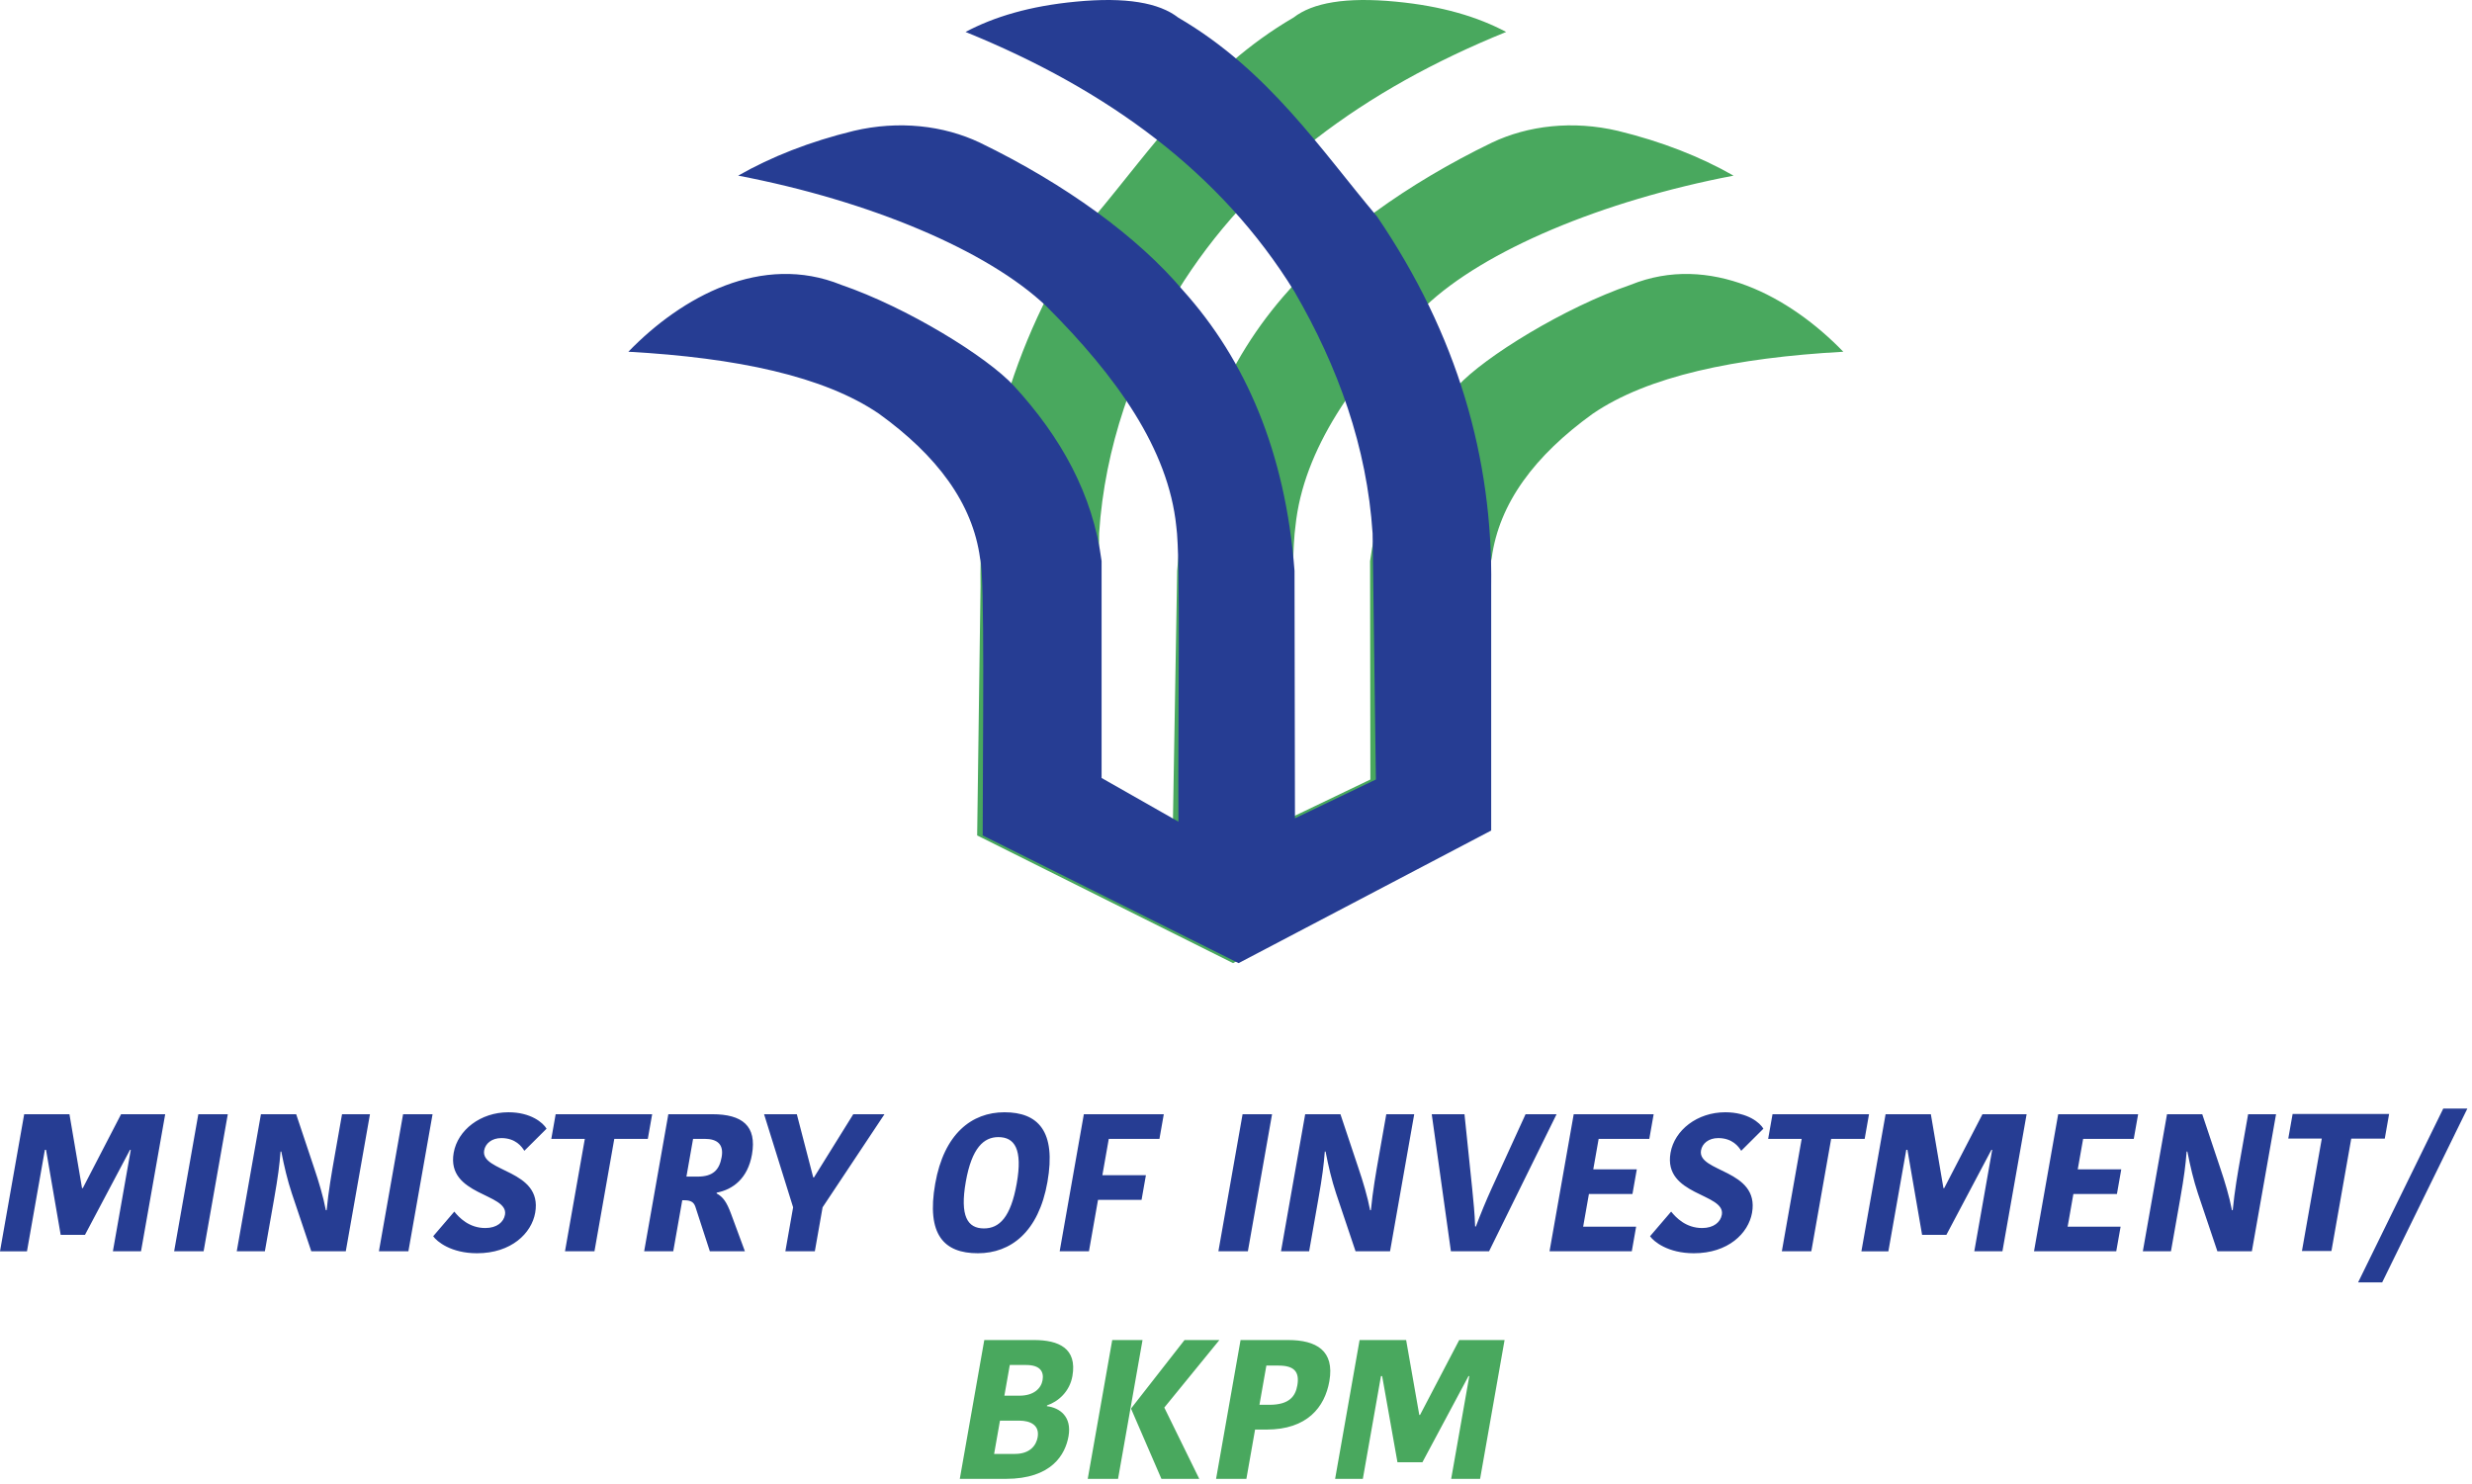 <svg width="358" height="215" viewBox="0 0 358 215" fill="none" xmlns="http://www.w3.org/2000/svg">
<path fill-rule="evenodd" clip-rule="evenodd" d="M266.957 50.947C251.267 51.817 238.633 54.486 230.665 59.926C222.288 65.965 217.091 72.861 216.021 80.882C215.304 83.351 215.151 106.681 215.159 120.295L178.575 139.5L141.514 121.007L142 84.97C141.743 66.4 146.868 48.48 158.527 31.364C166.622 21.769 174.241 10.163 187.33 2.544C190.096 0.391 194.909 -0.459 202.152 0.239C208.841 0.876 213.991 2.436 218.125 4.627C197.516 12.99 181.088 25.042 170.493 42.236C164.146 53.179 159.994 64.746 159.177 77.252L158.736 112.685L169.865 119.014L170.482 82.667C171.804 65.501 177.549 52.166 186.631 42.065C193.189 34.295 203.676 26.657 216.04 20.668C221.304 18.163 227.793 17.419 234.318 18.956C240.693 20.51 246.241 22.696 251.054 25.44C232.038 29.08 214.931 36.264 206.414 44.365C196.198 54.57 188.755 65.068 187.609 76.218C186.934 80.879 186.846 104.265 186.739 118.527L198.461 112.905L198.417 81.268C199.683 71.584 204.318 63.304 211.108 55.905C214.993 51.679 226.565 44.539 236.131 41.259C247.622 36.599 259.23 42.972 266.957 50.951" fill="#49A85E"/>
<path fill-rule="evenodd" clip-rule="evenodd" d="M91 50.947C106.685 51.817 119.326 54.486 127.294 59.926C135.669 65.965 140.866 72.861 141.938 80.882C142.654 83.351 142.321 107.393 142.314 121.007L179.375 139.5L215.957 120.295V84.97C216.216 66.4 211.082 48.48 199.43 31.364C191.335 21.769 183.709 10.163 170.627 2.544C167.864 0.391 163.05 -0.459 155.807 0.239C149.118 0.876 143.966 2.436 139.832 4.627C160.436 12.99 176.87 25.042 187.464 42.234C193.813 53.177 197.963 64.745 198.782 77.25L199.259 112.903L187.539 118.525L187.475 82.665C186.154 65.499 180.408 52.164 171.326 42.063C164.77 34.293 154.283 26.656 141.917 20.666C136.653 18.161 130.159 17.417 123.639 18.954C117.265 20.508 111.718 22.695 106.905 25.439C125.921 29.078 143.028 36.263 151.543 44.363C161.76 54.568 169.204 65.066 170.35 76.217C171.023 80.877 170.557 104.741 170.664 119.012L159.535 112.683V81.266C158.276 71.582 153.639 63.302 146.851 55.903C142.964 51.678 131.393 44.537 121.826 41.257C110.337 36.597 98.729 42.968 91 50.947Z" fill="#263D93"/>
<path d="M11.991 172.09L17.535 161.384H23.924L20.422 181.238H16.349L18.941 166.539H18.83L12.304 178.859H8.789L6.666 166.539H6.498L3.906 181.239H0L3.502 161.385H10.058L11.88 172.09H11.991ZM28.721 161.384H32.989L29.487 181.238H25.219L28.721 161.384ZM40.628 166.794C40.473 168.777 40.287 170.306 39.683 173.734L38.359 181.238H34.286L37.788 161.384H42.893L45.504 169.201C46.146 171.099 46.816 173.308 47.192 175.291H47.304C47.57 172.515 48.054 169.768 48.424 167.672L49.533 161.385H53.579L50.077 181.238H45.083L42.265 172.855C41.628 170.929 41.164 168.975 40.739 166.794H40.628ZM58.376 161.384H62.644L59.143 181.238H54.874L58.376 161.384ZM73.133 175.942C73.688 172.798 64.601 173.223 65.705 166.964C66.285 163.679 69.585 161.101 73.63 161.101C76.894 161.101 78.661 162.631 79.153 163.481L75.938 166.681C75.569 166.086 74.673 164.84 72.608 164.84C71.213 164.84 70.292 165.633 70.117 166.624C69.553 169.824 78.622 169.344 77.507 175.659C76.983 178.633 74.046 181.521 69.08 181.521C65.314 181.521 63.27 179.822 62.735 179.057L65.792 175.489C66.479 176.339 67.911 177.868 70.283 177.868C71.984 177.868 72.948 176.99 73.133 175.942ZM84.695 164.953H79.841L80.471 161.384H94.447L93.818 164.954H88.963L86.091 181.238H81.823L84.695 164.953ZM99.409 170.42H101.027C103.287 170.42 104.187 169.428 104.512 167.587C104.832 165.774 103.916 164.953 102.047 164.953H100.373L99.409 170.42ZM103.151 161.384C107.475 161.384 109.636 163.055 108.901 167.219C108.292 170.674 106.165 172.289 103.798 172.742L103.778 172.855C104.72 173.365 105.232 174.101 105.858 175.772L107.879 181.238H102.802L100.704 174.781C100.466 174.073 99.976 173.846 99.084 173.846H98.805L97.501 181.238H93.288L96.79 161.384H103.151ZM119.13 174.866L118.006 181.238H113.737L114.861 174.866L110.655 161.384H115.398L117.774 170.533H117.885L123.572 161.384H128.092L119.13 174.866ZM142.499 177.925C144.73 177.925 146.382 176.31 147.246 171.41C148.121 166.454 146.952 164.698 144.58 164.698C142.488 164.698 140.739 166.228 139.87 171.156C138.986 176.169 140.127 177.925 142.499 177.925ZM141.613 181.521C136.731 181.521 134.131 178.859 135.44 171.439C136.714 164.216 140.723 161.101 145.466 161.101C150.32 161.101 152.993 163.821 151.689 171.212C150.415 178.434 146.384 181.521 141.613 181.521ZM153.463 181.238L156.965 161.384H168.542L167.913 164.954H160.576L159.646 170.221H165.952L165.322 173.79H159.017L157.704 181.238H153.463ZM179.952 161.384H184.221L180.719 181.238H176.45L179.952 161.384ZM191.859 166.794C191.705 168.777 191.519 170.306 190.914 173.734L189.591 181.238H185.518L189.019 161.384H194.125L196.736 169.201C197.378 171.099 198.048 173.308 198.424 175.291H198.535C198.801 172.515 199.286 169.768 199.655 167.672L200.765 161.385H204.81L201.309 181.238H196.315L193.497 172.855C192.86 170.929 192.395 168.975 191.971 166.794H191.859ZM207.348 161.384H212.09L213.205 172.147C213.382 173.987 213.575 175.744 213.631 177.641H213.743C214.441 175.775 215.203 173.933 216.028 172.119L220.935 161.384H225.426L215.647 181.238H210.124L207.348 161.384ZM224.406 181.238L227.908 161.384H239.486L238.856 164.954H231.519L230.74 169.372H237.044L236.415 172.94H230.11L229.276 177.67H236.948L236.319 181.238H224.406ZM249.36 175.942C249.914 172.798 240.828 173.223 241.931 166.964C242.511 163.679 245.811 161.101 249.857 161.101C253.121 161.101 254.888 162.631 255.38 163.481L252.165 166.681C251.795 166.086 250.899 164.84 248.835 164.84C247.44 164.84 246.518 165.633 246.344 166.624C245.78 169.824 254.848 169.344 253.734 175.659C253.21 178.633 250.273 181.521 245.307 181.521C241.54 181.521 239.496 179.822 238.962 179.057L242.018 175.489C242.706 176.339 244.138 177.868 246.509 177.868C248.211 177.868 249.175 176.99 249.36 175.942ZM260.922 164.953H256.068L256.698 161.384H270.675L270.046 164.954H265.191L262.319 181.238H258.05L260.922 164.953ZM281.563 172.09L287.105 161.384H293.498L289.995 181.238H285.921L288.513 166.539H288.403C286.226 170.646 284.05 174.752 281.877 178.859H278.361L276.238 166.539H276.07L273.478 181.239H269.572L273.074 161.385H279.63L281.453 172.09H281.563ZM294.568 181.238L298.071 161.384H309.648L309.016 164.954H301.683L300.902 169.372H307.205L306.577 172.94H300.271L299.439 177.67H307.11L306.479 181.238H294.568ZM316.672 166.794C316.515 168.777 316.33 170.306 315.726 173.734L314.401 181.238H310.33L313.832 161.384H318.935L321.547 169.201C322.19 171.099 322.86 173.308 323.237 175.291H323.347C323.613 172.515 324.096 169.768 324.468 167.672L325.578 161.385H329.622L326.119 181.238H321.127L318.307 172.855C317.672 170.929 317.209 168.975 316.781 166.794H316.672ZM336.246 164.914H331.391L332.022 161.345H345.996L345.368 164.915H340.513L337.642 181.199H333.371L336.246 164.914ZM357.33 160.563L344.991 185.741H341.505L353.839 160.563H357.33Z" fill="#263D93"/>
<path d="M148.592 197.706H146.24L145.456 202.152H147.636C149.759 202.152 150.782 201.062 150.985 199.915C151.202 198.682 150.657 197.706 148.592 197.706ZM150.274 208.176C150.582 206.426 149.236 205.766 147.601 205.766H144.819L143.969 210.586H146.981C149.189 210.586 150.072 209.323 150.274 208.176ZM154.745 208.032C154.285 210.642 152.338 214.199 145.655 214.199H139L142.546 194.092H149.745C153.302 194.092 156.021 195.268 155.308 199.312C154.908 201.578 153.25 203.012 151.633 203.558L151.613 203.672C153.494 203.902 155.246 205.192 154.745 208.032ZM171.545 194.092H176.593L168.616 203.873L173.679 214.199H168.2L163.818 204.074L163.839 203.959L171.545 194.092ZM161.918 214.2H157.529L161.075 194.093H165.464L161.918 214.2ZM183.397 197.792L182.396 203.472H183.83C186.756 203.472 187.609 202.209 187.882 200.661C188.231 198.681 187.413 197.792 185.175 197.792H183.397ZM192.52 200.058C191.858 203.816 189.307 207.058 183.427 207.058H181.763L180.504 214.199H176.115L179.661 194.092H186.545C190.618 194.092 193.304 195.612 192.52 200.058ZM205.657 204.934L211.327 194.092H217.895L214.35 214.2H210.162L212.787 199.314H212.672L205.997 211.791H202.383L200.166 199.314H199.994L197.369 214.2H193.354L196.899 194.093H203.64L205.543 204.935H205.657V204.934Z" fill="#49A85E"/>
</svg>
